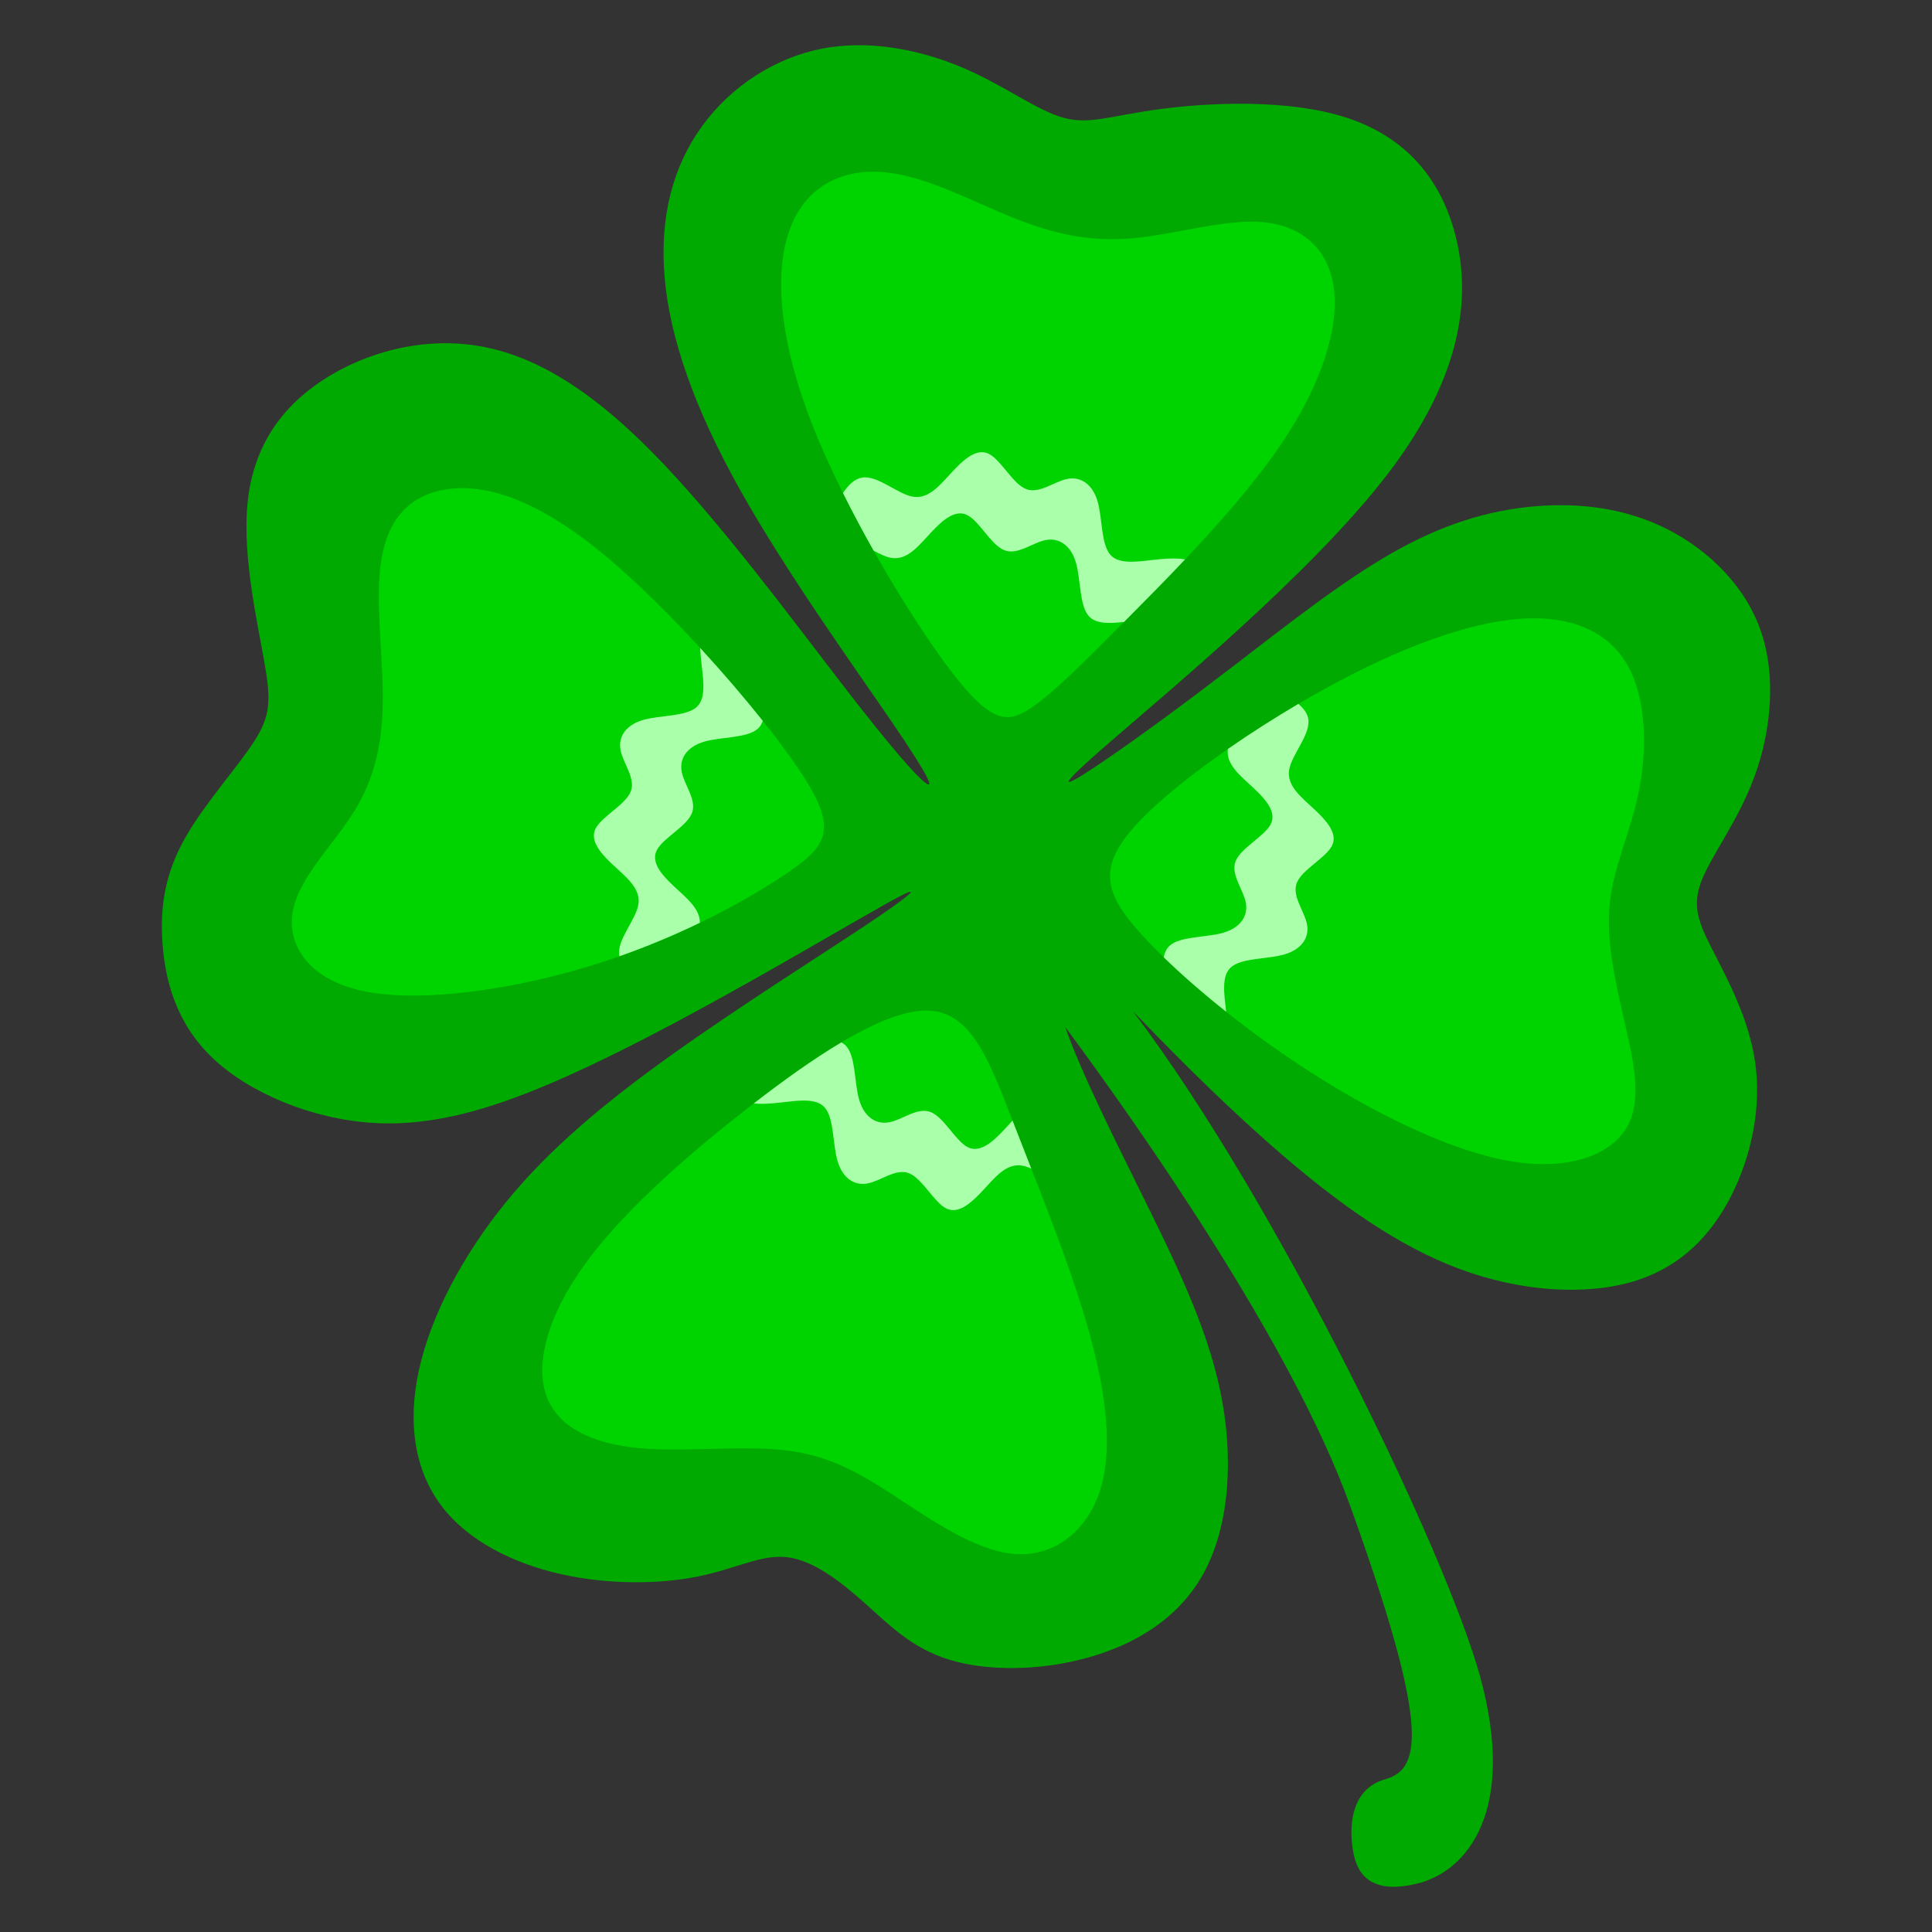 <?xml version="1.0" encoding="UTF-8" standalone="no"?>
<svg
   xmlns:dc="http://purl.org/dc/elements/1.1/"
   xmlns:cc="http://creativecommons.org/ns#"
   xmlns:rdf="http://www.w3.org/1999/02/22-rdf-syntax-ns#"
   xmlns:svg="http://www.w3.org/2000/svg"
   xmlns="http://www.w3.org/2000/svg"
   id="svg8"
   version="1.1"
   viewBox="0 0 1000 1000"
   height="1000"
   width="1000">
  <rect x="0" y="0" width="1000" height="1000" fill="#333333" stroke="none"/>
  <defs
     id="defs2" />
  <g
     transform="translate(0,-122.52)"
     id="layer1">
    <g
       transform="translate(6.1161279e-7,2.303939e-5)"
       id="g936">
      <path
         style="fill:#00aa00;fill-opacity:1;stroke:none;stroke-width:1.547px;stroke-linecap:butt;stroke-linejoin:miter;stroke-opacity:1"
         d="m 444.419,145.925 c -6.273,0.005 -12.538,0.546 -18.69,1.722 -24.606,4.704 -47.406,19.59 -62.356,40.182 -14.95,20.592 -22.051,46.893 -19.372,78.139 2.679,31.246 15.139,67.438 39.143,110.255 24.004,42.817 59.546,92.256 78.713,120.344 19.167,28.089 21.958,34.824 16.995,31.037 -4.963,-3.787 -17.67,-18.092 -43.179,-51.206 -25.509,-33.114 -63.824,-85.044 -97.972,-119.674 -34.147,-34.63 -64.133,-51.967 -94.102,-55.734 -29.969,-3.767 -59.925,6.033 -80.783,21.219 -20.858,15.186 -32.62,35.761 -34.844,62.408 -2.224,26.647 5.09,59.367 8.707,79.729 3.618,20.362 3.539,28.366 -5.014,41.734 -8.553,13.368 -25.575,32.095 -35.665,49.846 -10.09,17.751 -13.246,34.525 -11.947,54.15 1.3,19.625 7.056,42.099 26.041,60.123 18.985,18.024 51.196,31.595 83.095,33.539 31.899,1.944 63.478,-7.738 99.775,-23.951 36.297,-16.213 77.306,-38.956 109.589,-57.335 32.282,-18.379 55.835,-32.392 64.813,-36.82 8.978,-4.428 3.381,0.731 -20.037,16.307 -23.418,15.576 -64.664,41.573 -99.534,66.468 -34.87,24.895 -63.37,48.692 -85.846,76.267 -22.476,27.575 -38.928,58.933 -45.084,86.852 -6.156,27.92 -2.015,52.404 11.655,70.458 13.67,18.054 36.869,29.675 61.724,35.286 24.855,5.611 51.36,5.21 71.096,1.22 19.736,-3.989 32.695,-11.566 46.147,-9.955 13.452,1.611 27.394,12.41 40.152,23.779 12.758,11.369 24.329,23.307 43.684,29.262 19.355,5.955 46.485,5.925 71.581,-1.034 25.096,-6.958 48.148,-20.844 60.828,-45.115 12.679,-24.27 14.984,-58.919 7.849,-93.016 -7.135,-34.097 -23.709,-67.641 -41.356,-103.302 -15.295,-30.909 -31.383,-63.393 -38.857,-85.004 37.19,50.224 117.109,163.429 147.468,247.813 40.142,111.575 37.77,136.086 18.329,141.482 -19.441,5.396 -18.649,27.301 -16.741,37.673 1.907,10.372 8,22.603 33.347,16.323 25.348,-6.28 51.625,-37.209 32.228,-107.485 -17.28,-62.604 -103.918,-243.944 -179.48,-343.846 2.164,2.238 4.13,4.268 6.654,6.871 17.361,17.91 43.894,44.639 72.168,68.8 28.274,24.161 58.282,45.746 90.05,57.57 31.768,11.824 65.288,13.883 90.006,6.489 24.718,-7.394 40.628,-24.24 51.014,-44.995 10.386,-20.755 15.246,-45.417 12.115,-68.032 -3.131,-22.616 -14.251,-43.185 -21.712,-57.773 -7.461,-14.587 -11.262,-23.194 -6.149,-36.476 5.113,-13.281 19.143,-31.246 27.576,-54.429 8.434,-23.182 11.272,-51.585 3.134,-75.047 -8.137,-23.462 -27.25,-41.985 -48.631,-52.741 -21.381,-10.756 -45.033,-13.749 -68.717,-11.675 -23.683,2.073 -47.404,9.213 -73.64,24.18 -26.236,14.967 -54.992,37.765 -81.013,57.733 -26.021,19.968 -49.306,37.108 -67.429,49.466 -18.124,12.358 -31.087,19.935 0.02,-7.19 31.107,-27.125 106.282,-88.951 145.817,-140.321 39.534,-51.37 43.428,-92.282 35.748,-123.312 -7.68,-31.03 -26.934,-52.178 -56.811,-61.823 -29.877,-9.645 -70.383,-7.789 -96.123,-4.391 -25.739,3.398 -36.717,8.338 -50.494,4.414 -13.777,-3.923 -30.357,-16.71 -51.854,-25.84 -16.122,-6.847 -35.013,-11.639 -53.831,-11.623 z"
         id="path952" />
      <path
         style="fill:#00d400;fill-opacity:1;stroke:none;stroke-width:1px;stroke-linecap:butt;stroke-linejoin:miter;stroke-opacity:1"
         d="M 413.216,520.373 C 392.592,489.806 346.556,437.142 310.464,407.863 274.373,378.585 248.225,372.692 229.81,376.006 c -18.414,3.314 -29.094,15.835 -32.409,36.092 -3.315,20.257 0.736,48.244 0.736,71.446 1.3e-4,23.202 -4.051,41.616 -14.915,59.11 -10.865,17.494 -28.541,34.066 -31.672,51.56 -3.131,17.494 8.285,35.908 38.118,41.616 29.832,5.708 78.077,-1.289 120.245,-14.731 42.168,-13.442 78.261,-33.33 98.7,-47.509 20.439,-14.179 25.227,-22.65 4.603,-53.217 z"
         id="path870" />
      <path
         style="fill:#00d400;fill-opacity:1;stroke:none;stroke-width:1px;stroke-linecap:butt;stroke-linejoin:miter;stroke-opacity:1"
         d="m 492.397,470.103 c -20.993,-27.437 -54.507,-83.048 -72.184,-128.348 -17.678,-45.299 -19.519,-80.287 -10.864,-102.015 8.655,-21.728 27.806,-30.199 49.166,-27.99 21.359,2.21 44.931,15.1 66.107,23.571 21.176,8.471 39.959,12.522 62.056,10.496 22.097,-2.026 47.509,-10.128 67.212,-8.287 19.702,1.841 33.698,13.627 36.46,33.882 2.762,20.255 -5.708,48.981 -26.885,80.47 -21.177,31.489 -55.058,65.738 -79.365,90.229 -24.307,24.491 -39.038,39.222 -50.639,46.957 -11.601,7.734 -20.071,8.471 -41.064,-18.966 z"
         id="path874" />
      <path
         style="fill:#00d400;fill-opacity:1;stroke:none;stroke-width:1px;stroke-linecap:butt;stroke-linejoin:miter;stroke-opacity:1"
         d="m 586.678,550.941 c 18.783,-21.361 60.768,-50.823 99.253,-71.999 38.485,-21.176 73.473,-34.066 100.542,-36.092 27.068,-2.025 46.22,6.814 55.979,24.122 9.759,17.308 10.128,43.089 5.892,64.634 -4.235,21.545 -13.074,38.854 -15.099,58.19 -2.026,19.336 2.762,40.695 7.549,61.503 4.788,20.808 9.575,41.063 0.921,55.243 -8.654,14.179 -30.751,22.281 -61.32,16.757 -30.569,-5.524 -69.605,-24.674 -104.961,-47.692 -35.356,-23.018 -67.028,-49.903 -85.074,-69.974 -18.046,-20.072 -22.465,-33.33 -3.682,-54.691 z"
         id="path878" />
      <path
         style="fill:#00d400;fill-opacity:1;stroke:none;stroke-width:1px;stroke-linecap:butt;stroke-linejoin:miter;stroke-opacity:1"
         d="m 479.876,645.59 c -23.201,-0.368 -60.398,25.043 -94.465,51.744 -34.067,26.701 -65.002,54.69 -83.601,80.838 -18.599,26.149 -24.859,50.454 -18.966,66.844 5.893,16.39 23.938,24.86 48.245,27.069 24.307,2.21 54.875,-1.842 78.26,1.473 23.385,3.315 39.59,13.995 58.373,26.333 18.782,12.337 40.143,26.332 59.11,27.069 18.967,0.736 35.54,-11.786 42.353,-32.409 6.813,-20.623 3.866,-49.351 -5.709,-83.417 -9.575,-34.066 -25.78,-73.473 -38.486,-106.25 -12.706,-32.777 -21.913,-58.926 -45.114,-59.294 z"
         id="path882" />
      <path
         style="fill:#aaffaa;fill-opacity:1;stroke:none;stroke-width:1px;stroke-linecap:butt;stroke-linejoin:miter;stroke-opacity:1"
         d="m 508.49,234.061 c -0.394,-0.014 -0.79,9.7e-4 -1.186,0.043 -4.747,0.504 -9.566,4.891 -14.221,9.877 -6.207,6.648 -12.122,14.366 -20.277,13.148 -8.156,-1.217 -18.552,-11.371 -26.74,-9.908 -3.684,0.658 -6.918,3.68 -9.74,7.971 4.993,10.039 10.363,20.077 15.85,29.811 3.288,1.782 6.494,3.365 9.412,3.801 8.156,1.217 14.075,-6.498 20.281,-13.146 6.207,-6.648 12.705,-12.231 18.936,-8.965 6.23,3.267 12.197,15.385 19.043,18.104 6.846,2.719 14.57,-3.961 21.467,-5.264 6.896,-1.302 12.967,2.774 15.561,11.609 2.593,8.836 1.71,22.435 6.826,27.914 3.728,3.993 10.647,3.666 18.092,2.859 0.787,-0.792 1.499,-1.507 2.307,-2.32 8.852,-8.919 18.979,-19.142 29.295,-30.045 -3.519,-0.63 -7.676,-0.581 -11.994,-0.211 -10.256,0.88 -21.368,3.521 -26.484,-1.959 -5.116,-5.479 -4.233,-19.078 -6.826,-27.914 -2.593,-8.836 -8.662,-12.91 -15.559,-11.607 -6.896,1.302 -14.62,7.982 -21.467,5.264 -6.846,-2.719 -12.815,-14.839 -19.045,-18.105 -1.168,-0.612 -2.346,-0.913 -3.529,-0.955 z"
         transform="translate(0,122.52)"
         id="path886" />
      <path
         style="fill:#aaffaa;fill-opacity:1;stroke:none;stroke-width:1px;stroke-linecap:butt;stroke-linejoin:miter;stroke-opacity:1"
         d="m 672.033,364.344 c -12.423,7.313 -24.873,15.263 -36.492,23.332 -1.064,8.054 6.568,13.928 13.162,20.084 6.648,6.207 12.231,12.705 8.965,18.936 -3.267,6.23 -15.385,12.197 -18.104,19.043 -2.719,6.846 3.961,14.572 5.264,21.469 1.302,6.896 -2.774,12.965 -11.609,15.559 -8.836,2.593 -22.435,1.71 -27.914,6.826 -1.61,1.503 -2.504,3.534 -2.963,5.898 9.127,8.87 20.113,18.486 32.312,28.184 -1.021,-9.153 -2.512,-18.348 2.328,-22.867 5.479,-5.116 19.076,-4.231 27.912,-6.824 8.836,-2.593 12.91,-8.664 11.607,-15.561 -1.302,-6.896 -7.982,-14.62 -5.264,-21.467 2.719,-6.846 14.839,-12.815 18.105,-19.045 0.817,-1.558 1.08,-3.131 0.912,-4.713 -0.504,-4.747 -4.891,-9.568 -9.877,-14.223 -6.648,-6.207 -14.366,-12.122 -13.148,-20.277 1.217,-8.156 11.371,-18.55 9.908,-26.738 -0.499,-2.792 -2.371,-5.322 -5.105,-7.615 z"
         transform="translate(0,122.52)"
         id="path896" />
      <path
         style="fill:#aaffaa;fill-opacity:1;stroke:none;stroke-width:1px;stroke-linecap:butt;stroke-linejoin:miter;stroke-opacity:1"
         d="m 435.467,539.547 c -14.584,8.66 -30.168,19.879 -45.312,31.586 3.065,0.324 6.496,0.239 10.039,-0.064 10.256,-0.88 21.368,-3.519 26.484,1.961 5.116,5.479 4.231,19.076 6.824,27.912 2.593,8.836 8.664,12.91 15.561,11.607 6.896,-1.302 14.62,-7.98 21.467,-5.262 6.846,2.719 12.815,14.837 19.045,18.104 1.558,0.817 3.131,1.08 4.713,0.912 4.747,-0.504 9.568,-4.889 14.223,-9.875 6.207,-6.648 12.122,-14.366 20.277,-13.148 1.593,0.238 3.273,0.823 5.004,1.59 -3.018,-7.704 -6.013,-15.312 -8.801,-22.504 -0.311,-0.802 -0.601,-1.544 -0.908,-2.338 -1.458,1.549 -2.9,3.162 -4.357,4.723 -6.207,6.648 -12.705,12.233 -18.936,8.967 -6.23,-3.267 -12.197,-15.387 -19.043,-18.105 -6.846,-2.719 -14.572,3.961 -21.469,5.264 -6.896,1.302 -12.965,-2.772 -15.559,-11.607 -2.593,-8.836 -1.71,-22.435 -6.826,-27.914 -0.7,-0.749 -1.519,-1.336 -2.426,-1.807 z"
         transform="translate(0,122.52)"
         id="path898" />
      <path
         style="fill:#aaffaa;fill-opacity:1;stroke:none;stroke-width:1px;stroke-linecap:butt;stroke-linejoin:miter;stroke-opacity:1"
         d="m 362.424,335.404 c 0.044,1.296 0.127,2.621 0.242,3.961 0.88,10.256 3.519,21.368 -1.961,26.484 -5.479,5.116 -19.076,4.233 -27.912,6.826 -8.836,2.593 -12.91,8.662 -11.607,15.559 1.302,6.896 7.98,14.62 5.262,21.467 -2.719,6.846 -14.837,12.815 -18.104,19.045 -0.817,1.558 -1.08,3.133 -0.912,4.715 0.504,4.747 4.891,9.566 9.877,14.221 6.648,6.207 14.364,12.124 13.146,20.279 -1.217,8.156 -11.369,18.55 -9.906,26.738 0.016,0.091 0.041,0.181 0.06,0.271 14.951,-5.266 28.986,-11.234 41.645,-17.346 0.098,-7.368 -7.051,-12.923 -13.27,-18.729 -6.648,-6.207 -12.233,-12.703 -8.967,-18.934 3.267,-6.23 15.387,-12.198 18.105,-19.045 2.719,-6.846 -3.961,-14.57 -5.264,-21.467 -1.302,-6.896 2.772,-12.967 11.607,-15.561 8.836,-2.593 22.435,-1.71 27.914,-6.826 1.143,-1.068 1.917,-2.408 2.443,-3.936 -9.514,-11.941 -20.652,-24.951 -32.4,-37.725 z"
         transform="translate(0,122.52)"
         id="path900" />
    </g>
  </g>
</svg>
